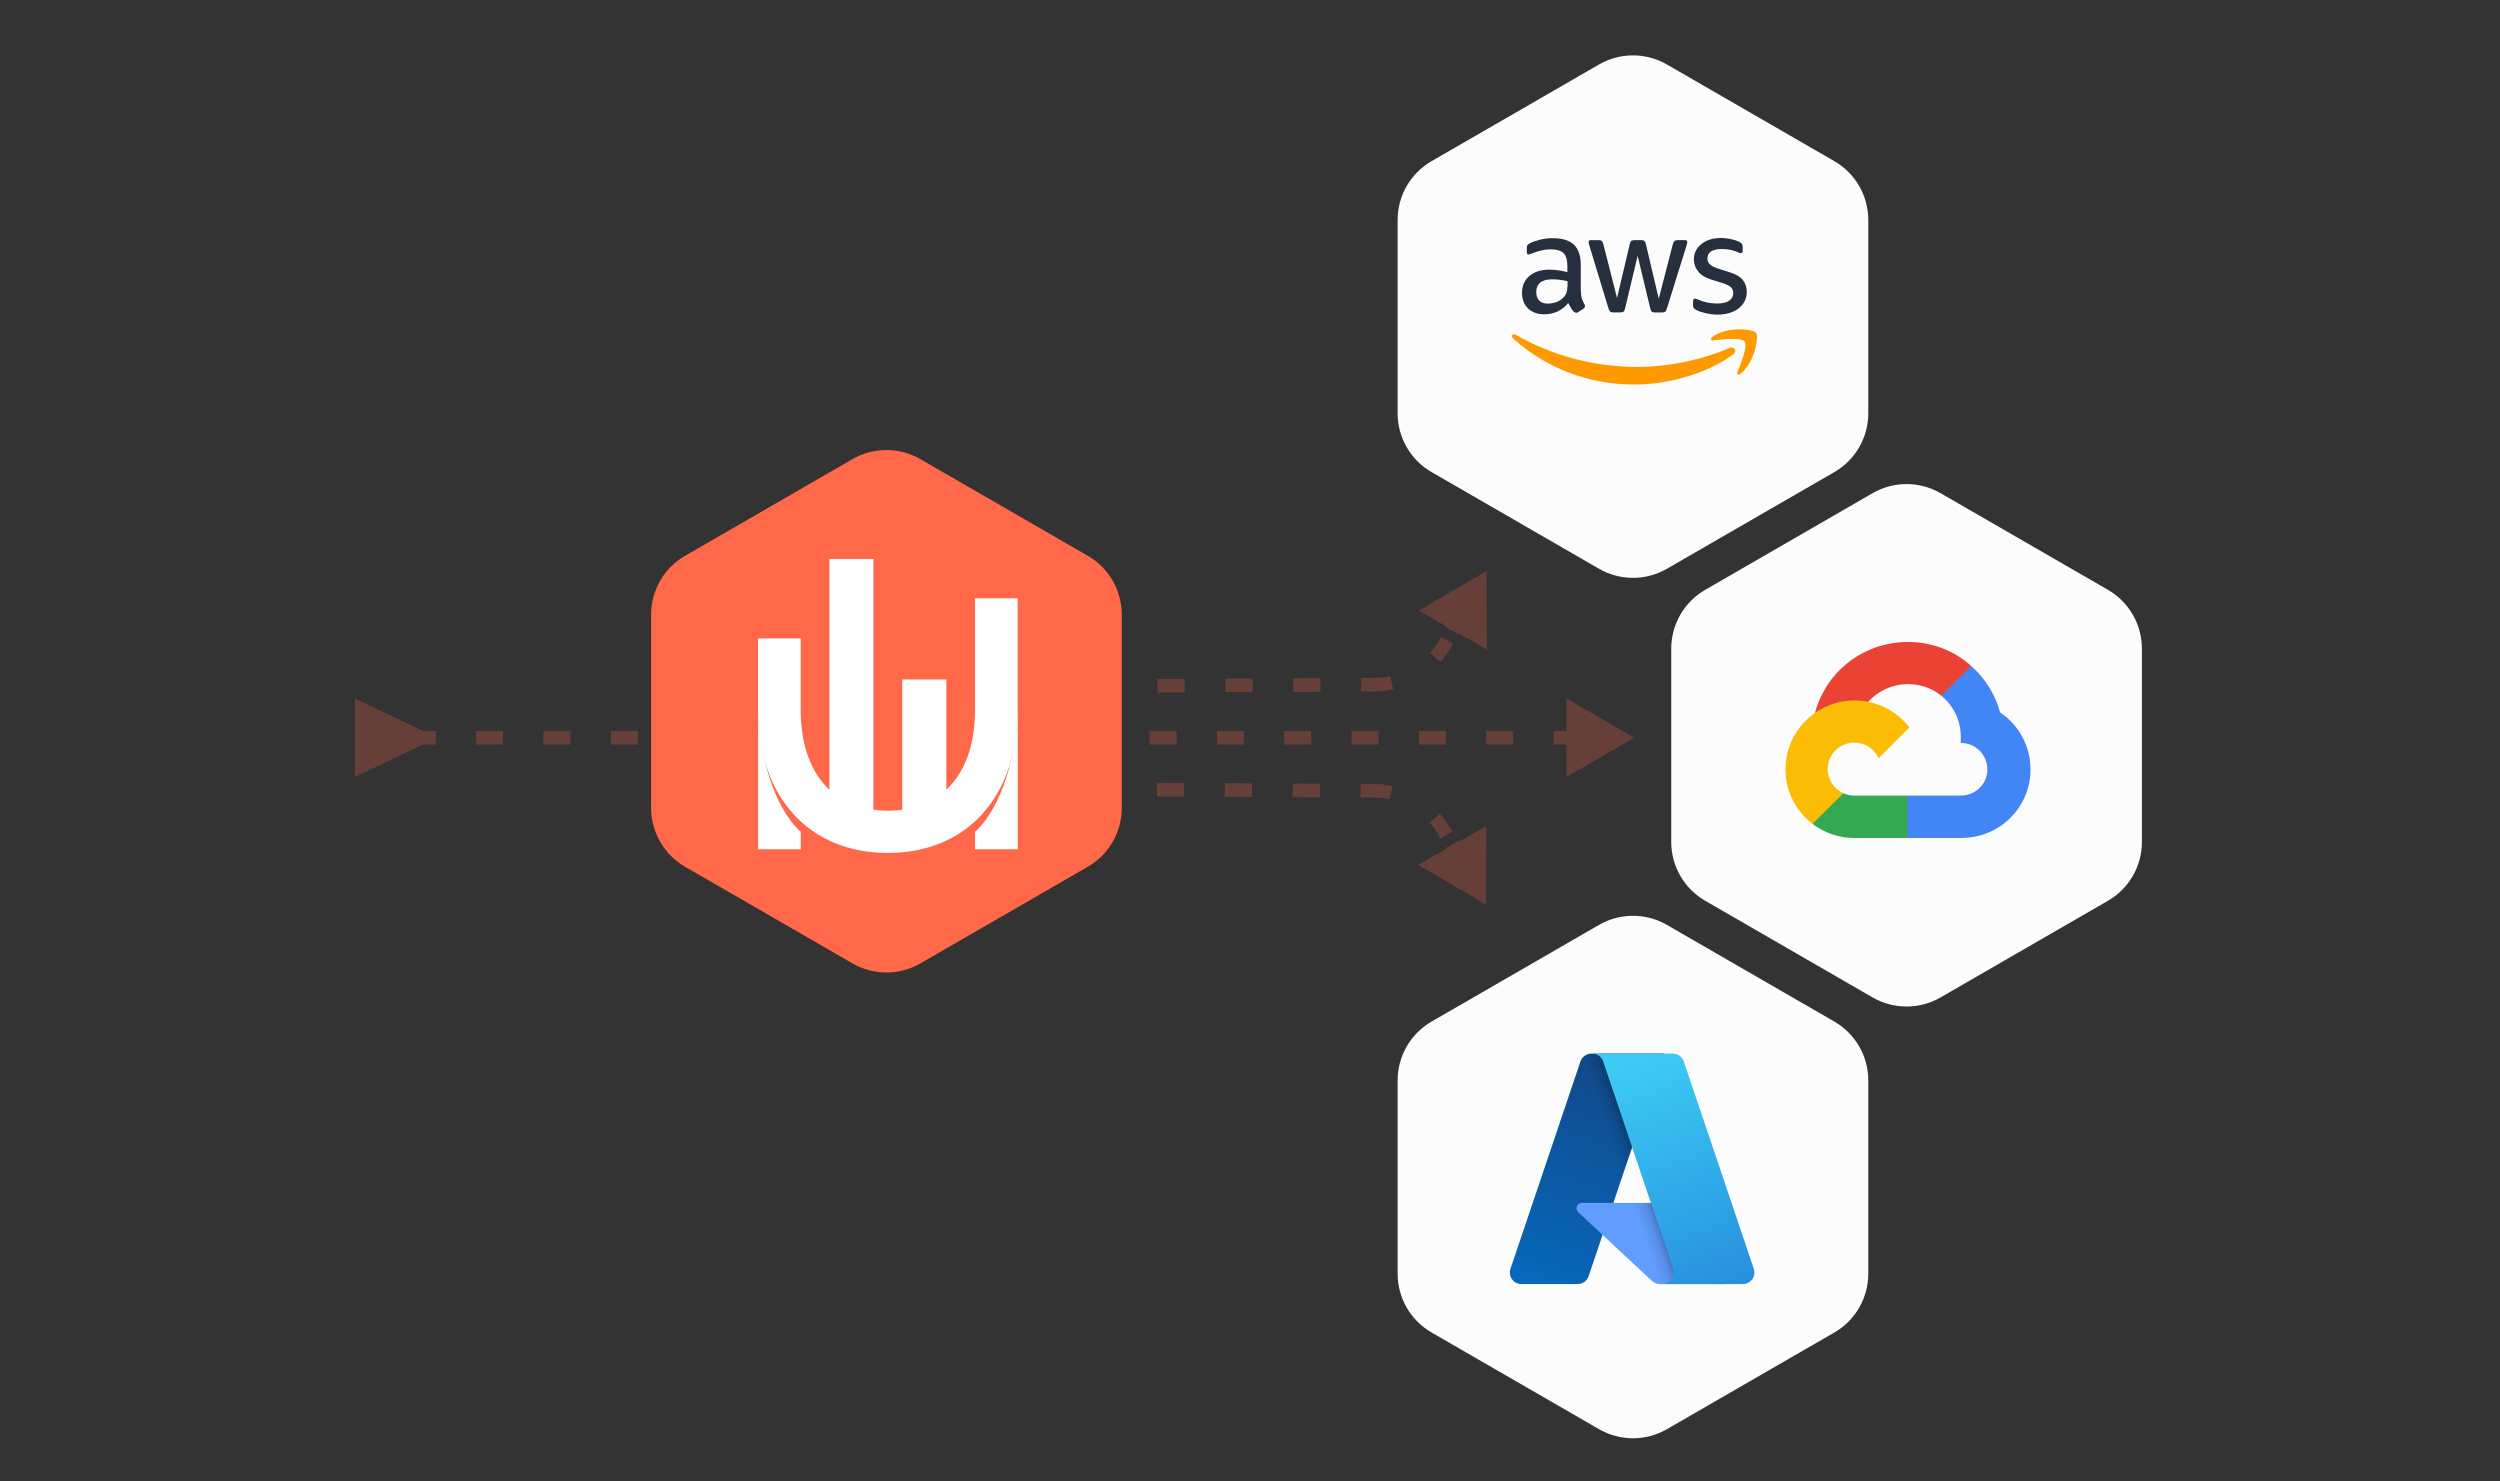 <svg width="368" height="218" viewBox="0 0 368 218" fill="none" xmlns="http://www.w3.org/2000/svg">
<rect x="0" y="0" width="368" height="218" fill="#333333" stroke="none"/>
<path d="M218.737 133.129L208.765 127.306L218.794 121.582L218.737 133.129ZM213.973 124.782L214.841 124.287L214.841 124.287L213.973 124.782ZM212.643 122.453L211.775 122.949L211.775 122.949L212.643 122.453ZM132.334 115.055L134.332 115.065L134.322 117.065L132.324 117.055L132.334 115.055ZM140.328 115.094L144.325 115.114L144.315 117.114L140.318 117.094L140.328 115.094ZM150.321 115.144L154.319 115.164L154.309 117.164L150.311 117.144L150.321 115.144ZM160.315 115.194L164.312 115.213L164.302 117.213L160.305 117.193L160.315 115.194ZM170.308 115.243L174.305 115.263L174.295 117.263L170.298 117.243L170.308 115.243ZM180.301 115.293L184.298 115.312L184.288 117.312L180.291 117.293L180.301 115.293ZM190.294 115.342L194.291 115.362L194.282 117.362L190.284 117.342L190.294 115.342ZM200.287 115.392L202.286 115.402L202.276 117.402L200.277 117.392L200.287 115.392ZM202.286 115.402C203.205 115.406 204.109 115.508 204.988 115.699L204.562 117.653C203.819 117.491 203.054 117.406 202.276 117.402L202.286 115.402ZM211.926 119.751C212.524 120.421 213.057 121.16 213.512 121.957L211.775 122.949C211.389 122.273 210.938 121.649 210.433 121.081L211.926 119.751ZM213.512 121.957L213.778 122.423L212.041 123.415L211.775 122.949L213.512 121.957ZM214.576 123.821L214.841 124.287L213.104 125.278L212.839 124.812L214.576 123.821ZM214.841 124.287L215.794 125.956L214.057 126.947L213.104 125.278L214.841 124.287ZM218.737 133.129L208.765 127.306L218.794 121.582L218.737 133.129ZM213.973 124.782L214.841 124.287L214.841 124.287L213.973 124.782ZM212.643 122.453L211.775 122.949L211.775 122.949L212.643 122.453ZM132.334 115.055L134.332 115.065L134.322 117.065L132.324 117.055L132.334 115.055ZM140.328 115.094L144.325 115.114L144.315 117.114L140.318 117.094L140.328 115.094ZM150.321 115.144L154.319 115.164L154.309 117.164L150.311 117.144L150.321 115.144ZM160.315 115.194L164.312 115.213L164.302 117.213L160.305 117.193L160.315 115.194ZM170.308 115.243L174.305 115.263L174.295 117.263L170.298 117.243L170.308 115.243ZM180.301 115.293L184.298 115.312L184.288 117.312L180.291 117.293L180.301 115.293ZM190.294 115.342L194.291 115.362L194.282 117.362L190.284 117.342L190.294 115.342ZM200.287 115.392L202.286 115.402L202.276 117.402L200.277 117.392L200.287 115.392ZM202.286 115.402C203.205 115.406 204.109 115.508 204.988 115.699L204.562 117.653C203.819 117.491 203.054 117.406 202.276 117.402L202.286 115.402ZM211.926 119.751C212.524 120.421 213.057 121.16 213.512 121.957L211.775 122.949C211.389 122.273 210.938 121.649 210.433 121.081L211.926 119.751ZM213.512 121.957L213.778 122.423L212.041 123.415L211.775 122.949L213.512 121.957ZM214.576 123.821L214.841 124.287L213.104 125.278L212.839 124.812L214.576 123.821ZM214.841 124.287L215.794 125.956L214.057 126.947L213.104 125.278L214.841 124.287Z" fill="#FF6849" fill-opacity="0.25"/>
<path d="M218.82 84.055L208.848 89.878L218.877 95.602L218.82 84.055ZM214.056 92.401L214.924 92.897L214.924 92.897L214.056 92.401ZM212.726 94.73L211.858 94.235L211.858 94.235L212.726 94.73ZM132.417 102.129L134.415 102.119L134.405 100.119L132.407 100.129L132.417 102.129ZM140.411 102.089L144.408 102.069L144.399 100.069L140.401 100.089L140.411 102.089ZM150.404 102.04L154.402 102.02L154.392 100.02L150.394 100.04L150.404 102.04ZM160.398 101.99L164.395 101.97L164.385 99.97L160.388 99.99L160.398 101.99ZM170.391 101.941L174.388 101.921L174.378 99.921L170.381 99.941L170.391 101.941ZM180.384 101.891L184.381 101.871L184.371 99.871L180.374 99.891L180.384 101.891ZM190.377 101.841L194.374 101.822L194.365 99.822L190.367 99.841L190.377 101.841ZM200.37 101.792L202.369 101.782L202.359 99.782L200.36 99.792L200.37 101.792ZM202.369 101.782C203.288 101.777 204.193 101.676 205.071 101.485L204.645 99.53C203.902 99.692 203.137 99.778 202.359 99.782L202.369 101.782ZM212.009 97.433C212.607 96.762 213.14 96.024 213.595 95.226L211.858 94.235C211.472 94.91 211.021 95.535 210.516 96.102L212.009 97.433ZM213.595 95.226L213.861 94.76L212.124 93.769L211.858 94.235L213.595 95.226ZM214.659 93.363L214.924 92.897L213.187 91.905L212.922 92.371L214.659 93.363ZM214.924 92.897L215.877 91.228L214.14 90.236L213.187 91.905L214.924 92.897ZM218.82 84.055L208.848 89.878L218.877 95.602L218.82 84.055ZM214.056 92.401L214.924 92.897L214.924 92.897L214.056 92.401ZM212.726 94.73L211.858 94.235L211.858 94.235L212.726 94.73ZM132.417 102.129L134.415 102.119L134.405 100.119L132.407 100.129L132.417 102.129ZM140.411 102.089L144.408 102.069L144.399 100.069L140.401 100.089L140.411 102.089ZM150.404 102.04L154.402 102.02L154.392 100.02L150.394 100.04L150.404 102.04ZM160.398 101.99L164.395 101.97L164.385 99.97L160.388 99.99L160.398 101.99ZM170.391 101.941L174.388 101.921L174.378 99.921L170.381 99.941L170.391 101.941ZM180.384 101.891L184.381 101.871L184.371 99.871L180.374 99.891L180.384 101.891ZM190.377 101.841L194.374 101.822L194.365 99.822L190.367 99.841L190.377 101.841ZM200.37 101.792L202.369 101.782L202.359 99.782L200.36 99.792L200.37 101.792ZM202.369 101.782C203.288 101.777 204.193 101.676 205.071 101.485L204.645 99.53C203.902 99.692 203.137 99.778 202.359 99.782L202.369 101.782ZM212.009 97.433C212.607 96.762 213.14 96.024 213.595 95.226L211.858 94.235C211.472 94.91 211.021 95.535 210.516 96.102L212.009 97.433ZM213.595 95.226L213.861 94.76L212.124 93.769L211.858 94.235L213.595 95.226ZM214.659 93.363L214.924 92.897L213.187 91.905L212.922 92.371L214.659 93.363ZM214.924 92.897L215.877 91.228L214.14 90.236L213.187 91.905L214.924 92.897Z" fill="#FF6849" fill-opacity="0.25"/>
<path d="M240.582 108.591L230.582 102.818L230.582 114.365L240.582 108.591ZM62.25 107.591L52.25 102.818L52.25 114.365L62.25 109.591L62.25 107.591ZM232.652 107.591L228.687 107.591L228.687 109.591L232.652 109.591L232.652 107.591ZM222.74 107.591L218.775 107.591L218.775 109.591L222.74 109.591L222.74 107.591ZM212.828 107.591L208.863 107.591L208.863 109.591L212.828 109.591L212.828 107.591ZM202.915 107.591L198.95 107.591L198.95 109.591L202.915 109.591L202.915 107.591ZM193.003 107.591L189.038 107.591L189.038 109.591L193.003 109.591L193.003 107.591ZM183.091 107.591L179.126 107.591L179.126 109.591L183.091 109.591L183.091 107.591ZM173.179 107.591L169.214 107.591L169.214 109.591L173.179 109.591L173.179 107.591ZM163.267 107.591L159.302 107.591L159.302 109.591L163.267 109.591L163.267 107.591ZM153.354 107.591L149.389 107.591L149.389 109.591L153.354 109.591L153.354 107.591ZM143.442 107.591L139.477 107.591L139.477 109.591L143.442 109.591L143.442 107.591ZM133.53 107.591L129.565 107.591L129.565 109.591L133.53 109.591L133.53 107.591ZM123.618 107.591L119.653 107.591L119.653 109.591L123.618 109.591L123.618 107.591ZM113.705 107.591L109.741 107.591L109.741 109.591L113.705 109.591L113.705 107.591ZM103.793 107.591L99.828 107.591L99.828 109.591L103.793 109.591L103.793 107.591ZM93.881 107.591L89.916 107.591L89.916 109.591L93.881 109.591L93.881 107.591ZM83.969 107.591L80.004 107.591L80.004 109.591L83.969 109.591L83.969 107.591ZM74.057 107.591L70.092 107.591L70.092 109.591L74.057 109.591L74.057 107.591ZM64.144 107.591L60.179 107.591L60.179 109.591L64.144 109.591L64.144 107.591ZM240.582 108.591L230.582 102.818L230.582 114.365L240.582 108.591ZM62.25 107.591L52.25 102.818L52.25 114.365L62.25 109.591L62.25 107.591ZM232.652 107.591L228.687 107.591L228.687 109.591L232.652 109.591L232.652 107.591ZM222.74 107.591L218.775 107.591L218.775 109.591L222.74 109.591L222.74 107.591ZM212.828 107.591L208.863 107.591L208.863 109.591L212.828 109.591L212.828 107.591ZM202.915 107.591L198.95 107.591L198.95 109.591L202.915 109.591L202.915 107.591ZM193.003 107.591L189.038 107.591L189.038 109.591L193.003 109.591L193.003 107.591ZM183.091 107.591L179.126 107.591L179.126 109.591L183.091 109.591L183.091 107.591ZM173.179 107.591L169.214 107.591L169.214 109.591L173.179 109.591L173.179 107.591ZM163.267 107.591L159.302 107.591L159.302 109.591L163.267 109.591L163.267 107.591ZM153.354 107.591L149.389 107.591L149.389 109.591L153.354 109.591L153.354 107.591ZM143.442 107.591L139.477 107.591L139.477 109.591L143.442 109.591L143.442 107.591ZM133.53 107.591L129.565 107.591L129.565 109.591L133.53 109.591L133.53 107.591ZM123.618 107.591L119.653 107.591L119.653 109.591L123.618 109.591L123.618 107.591ZM113.705 107.591L109.741 107.591L109.741 109.591L113.705 109.591L113.705 107.591ZM103.793 107.591L99.828 107.591L99.828 109.591L103.793 109.591L103.793 107.591ZM93.881 107.591L89.916 107.591L89.916 109.591L93.881 109.591L93.881 107.591ZM83.969 107.591L80.004 107.591L80.004 109.591L83.969 109.591L83.969 107.591ZM74.057 107.591L70.092 107.591L70.092 109.591L74.057 109.591L74.057 107.591ZM64.144 107.591L60.179 107.591L60.179 109.591L64.144 109.591L64.144 107.591Z" fill="#FF6849" fill-opacity="0.25"/>
<path d="M100.842 127.586C97.748 125.799 95.842 122.498 95.842 118.925L95.842 90.472C95.842 86.9 97.748 83.598 100.842 81.812L125.483 67.586C128.577 65.799 132.389 65.799 135.483 67.586L160.124 81.812C163.218 83.598 165.124 86.9 165.124 90.472L165.124 118.925C165.124 122.498 163.218 125.799 160.124 127.586L135.483 141.812C132.389 143.598 128.577 143.598 125.483 141.812L100.842 127.586Z" fill="#FF6849"/>
<path d="M111.59 103.696V125.012H117.869V122.461C113.86 118.784 111.586 110.745 111.586 103.682" fill="white"/>
<path d="M149.809 103.696V125.012H143.526V122.461C147.535 118.784 149.809 110.745 149.809 103.682" fill="white"/>
<path d="M143.526 88.061V104.483C143.526 109.683 142.025 113.71 139.299 116.254V100.018H132.812V119.184C132.108 119.286 131.398 119.338 130.687 119.341C129.977 119.338 129.268 119.286 128.566 119.184V82.273H122.09V116.254C119.364 113.703 117.862 109.694 117.862 104.483V93.972H111.579V104.483C111.579 117.282 119.079 125.555 130.687 125.555C142.294 125.555 149.798 117.282 149.798 104.483V88.061H143.526Z" fill="white"/>
<path d="M251.007 132.595C247.913 130.809 246.007 127.508 246.007 123.935L246.007 95.482C246.007 91.909 247.913 88.608 251.007 86.822L275.648 72.595C278.742 70.809 282.554 70.809 285.648 72.595L310.289 86.822C313.383 88.608 315.289 91.909 315.289 95.482L315.289 123.935C315.289 127.508 313.383 130.809 310.289 132.595L285.648 146.822C282.554 148.608 278.742 148.608 275.648 146.822L251.007 132.595Z" fill="#FCFCFC"/>
<path d="M286.812 102.462L289.947 99.342L290.156 98.029C284.443 92.859 275.361 93.445 270.211 99.252C268.78 100.865 267.719 102.875 267.153 104.952L268.276 104.794L274.546 103.765L275.03 103.273C277.819 100.224 282.535 99.814 285.756 102.408L286.812 102.462Z" fill="#EA4335"/>
<path d="M294.413 104.86C293.693 102.219 292.213 99.845 290.156 98.029L285.756 102.408C287.614 103.919 288.672 106.195 288.627 108.582V109.359C290.79 109.359 292.543 111.104 292.543 113.256C292.543 115.409 290.79 117.11 288.627 117.11H280.783L280.013 117.942V122.616L280.783 123.35H288.627C294.253 123.394 298.849 118.934 298.893 113.336C298.919 109.942 297.238 106.761 294.413 104.86Z" fill="#4285F4"/>
<path d="M272.951 123.35L280.783 123.35V117.11L272.951 117.11C272.393 117.11 271.852 116.99 271.345 116.76L270.234 117.099L267.077 120.219L266.802 121.281C268.572 122.611 270.732 123.36 272.951 123.35Z" fill="#34A853"/>
<path d="M272.951 103.108C267.325 103.142 262.792 107.707 262.825 113.306C262.844 116.432 264.311 119.375 266.802 121.281L271.345 116.76C269.374 115.873 268.498 113.565 269.388 111.603C270.279 109.642 272.599 108.77 274.57 109.656C275.438 110.047 276.134 110.739 276.526 111.603L281.07 107.082C279.136 104.567 276.133 103.097 272.951 103.108Z" fill="#FBBC05"/>
<path d="M210.731 196.146C207.637 194.36 205.731 191.059 205.731 187.486L205.731 159.033C205.731 155.46 207.637 152.159 210.731 150.373L235.372 136.146C238.466 134.36 242.278 134.36 245.372 136.146L270.013 150.373C273.107 152.159 275.013 155.46 275.013 159.033L275.013 187.486C275.013 191.059 273.107 194.36 270.013 196.146L245.372 210.373C242.278 212.159 238.466 212.159 235.372 210.373L210.731 196.146Z" fill="#FCFCFC"/>
<path d="M234.251 155.094H244.904L233.845 187.859C233.732 188.195 233.515 188.488 233.227 188.695C232.938 188.903 232.592 189.014 232.236 189.014H223.946C223.677 189.014 223.411 188.95 223.172 188.827C222.932 188.704 222.725 188.526 222.568 188.307C222.411 188.089 222.309 187.836 222.269 187.57C222.229 187.303 222.253 187.031 222.339 186.776L232.642 156.249C232.755 155.913 232.972 155.62 233.26 155.413C233.549 155.205 233.896 155.094 234.251 155.094Z" fill="url(#paint0_linear_3887_14943)"/>
<path d="M249.731 177.07H232.839C232.682 177.07 232.528 177.117 232.398 177.206C232.269 177.294 232.168 177.419 232.111 177.565C232.053 177.711 232.041 177.871 232.075 178.025C232.11 178.178 232.19 178.317 232.305 178.424L243.16 188.555C243.476 188.85 243.892 189.014 244.324 189.014H253.889L249.731 177.07Z" fill="#619DFF"/>
<path d="M234.251 155.094C233.892 155.092 233.542 155.206 233.251 155.418C232.961 155.63 232.746 155.929 232.638 156.272L222.352 186.748C222.26 187.004 222.231 187.278 222.268 187.548C222.304 187.818 222.405 188.074 222.562 188.297C222.719 188.519 222.927 188.7 223.169 188.825C223.411 188.95 223.679 189.014 223.951 189.014H232.455C232.772 188.957 233.068 188.817 233.313 188.609C233.558 188.401 233.743 188.131 233.85 187.827L235.901 181.782L243.229 188.616C243.536 188.87 243.921 189.01 244.319 189.014H253.849L249.669 177.07L237.485 177.073L244.942 155.094H234.251Z" fill="url(#paint1_linear_3887_14943)"/>
<path d="M247.858 156.247C247.744 155.911 247.528 155.619 247.24 155.412C246.952 155.205 246.606 155.094 246.251 155.094H234.379C234.734 155.094 235.08 155.205 235.368 155.412C235.656 155.619 235.872 155.911 235.986 156.247L246.289 186.775C246.375 187.031 246.399 187.303 246.359 187.569C246.32 187.835 246.217 188.088 246.06 188.307C245.903 188.526 245.696 188.704 245.456 188.827C245.217 188.95 244.951 189.014 244.682 189.014H256.554C256.824 189.014 257.089 188.95 257.329 188.827C257.568 188.704 257.775 188.526 257.932 188.307C258.089 188.088 258.192 187.835 258.231 187.569C258.271 187.303 258.247 187.031 258.161 186.775L247.858 156.247Z" fill="url(#paint2_linear_3887_14943)"/>
<path d="M210.73 69.494C207.636 67.707 205.73 64.406 205.73 60.834L205.73 32.38C205.73 28.808 207.636 25.507 210.73 23.72L235.371 9.494C238.465 7.707 242.277 7.707 245.371 9.494L270.013 23.72C273.107 25.507 275.012 28.808 275.013 32.38L275.012 60.834C275.013 64.406 273.107 67.707 270.013 69.494L245.371 83.72C242.277 85.507 238.465 85.507 235.371 83.72L210.73 69.494Z" fill="#FCFCFC"/>
<path d="M232.713 42.868C232.713 43.312 232.761 43.672 232.845 43.936C232.941 44.2 233.06 44.488 233.228 44.8C233.288 44.896 233.312 44.992 233.312 45.076C233.312 45.196 233.24 45.316 233.084 45.436L232.329 45.94C232.221 46.011 232.113 46.047 232.017 46.047C231.897 46.047 231.777 45.987 231.657 45.88C231.489 45.7 231.345 45.508 231.225 45.316C231.105 45.112 230.985 44.884 230.853 44.608C229.918 45.712 228.742 46.263 227.326 46.263C226.319 46.263 225.515 45.975 224.927 45.4C224.339 44.824 224.04 44.056 224.04 43.096C224.04 42.077 224.399 41.249 225.131 40.625C225.863 40.002 226.835 39.69 228.07 39.69C228.478 39.69 228.898 39.726 229.342 39.785C229.786 39.846 230.241 39.941 230.721 40.05V39.174C230.721 38.262 230.529 37.626 230.157 37.254C229.774 36.883 229.126 36.703 228.202 36.703C227.782 36.703 227.35 36.751 226.907 36.858C226.463 36.967 226.031 37.099 225.611 37.266C225.419 37.35 225.275 37.398 225.191 37.422C225.107 37.446 225.047 37.458 224.999 37.458C224.831 37.458 224.747 37.338 224.747 37.087V36.499C224.747 36.307 224.771 36.163 224.831 36.079C224.891 35.995 224.999 35.911 225.167 35.827C225.587 35.611 226.091 35.431 226.679 35.287C227.266 35.131 227.89 35.059 228.55 35.059C229.978 35.059 231.021 35.383 231.693 36.031C232.353 36.679 232.689 37.662 232.689 38.982V42.868H232.713ZM227.842 44.692C228.238 44.692 228.646 44.62 229.078 44.476C229.51 44.332 229.894 44.068 230.217 43.708C230.409 43.48 230.553 43.228 230.625 42.941C230.697 42.653 230.745 42.305 230.745 41.897V41.393C230.397 41.309 230.026 41.237 229.642 41.189C229.258 41.141 228.886 41.117 228.514 41.117C227.71 41.117 227.123 41.273 226.727 41.597C226.331 41.921 226.139 42.377 226.139 42.977C226.139 43.54 226.283 43.96 226.583 44.248C226.871 44.548 227.29 44.692 227.842 44.692ZM237.475 45.987C237.259 45.987 237.115 45.952 237.019 45.867C236.923 45.795 236.839 45.628 236.767 45.4L233.948 36.127C233.876 35.887 233.84 35.731 233.84 35.647C233.84 35.455 233.936 35.347 234.128 35.347H235.304C235.532 35.347 235.688 35.383 235.772 35.467C235.868 35.539 235.94 35.707 236.011 35.935L238.027 43.876L239.898 35.935C239.958 35.695 240.03 35.539 240.126 35.467C240.222 35.395 240.39 35.347 240.606 35.347H241.566C241.794 35.347 241.949 35.383 242.045 35.467C242.141 35.539 242.225 35.707 242.273 35.935L244.169 43.972L246.244 35.935C246.316 35.695 246.4 35.539 246.484 35.467C246.58 35.395 246.736 35.347 246.952 35.347H248.067C248.259 35.347 248.367 35.443 248.367 35.647C248.367 35.707 248.355 35.767 248.343 35.839C248.331 35.911 248.307 36.007 248.259 36.139L245.368 45.412C245.296 45.652 245.212 45.807 245.116 45.88C245.02 45.952 244.864 45.999 244.661 45.999H243.629C243.401 45.999 243.245 45.964 243.149 45.88C243.053 45.795 242.969 45.64 242.921 45.4L241.062 37.662L239.214 45.388C239.154 45.628 239.082 45.783 238.986 45.867C238.891 45.952 238.723 45.987 238.507 45.987H237.475ZM252.89 46.311C252.266 46.311 251.642 46.239 251.042 46.095C250.443 45.952 249.975 45.795 249.663 45.616C249.471 45.508 249.339 45.388 249.291 45.28C249.243 45.172 249.219 45.052 249.219 44.944V44.332C249.219 44.08 249.315 43.96 249.495 43.96C249.567 43.96 249.639 43.972 249.711 43.996C249.783 44.02 249.891 44.068 250.011 44.116C250.419 44.296 250.862 44.44 251.33 44.536C251.81 44.632 252.278 44.68 252.758 44.68C253.514 44.68 254.101 44.548 254.509 44.284C254.917 44.02 255.133 43.636 255.133 43.144C255.133 42.809 255.025 42.533 254.809 42.305C254.593 42.077 254.185 41.873 253.598 41.681L251.858 41.141C250.982 40.865 250.335 40.457 249.939 39.917C249.543 39.39 249.339 38.802 249.339 38.178C249.339 37.674 249.447 37.23 249.663 36.846C249.879 36.463 250.167 36.127 250.527 35.863C250.886 35.587 251.294 35.383 251.774 35.239C252.254 35.095 252.758 35.035 253.286 35.035C253.55 35.035 253.825 35.047 254.089 35.083C254.365 35.119 254.617 35.167 254.869 35.215C255.109 35.275 255.337 35.335 255.553 35.407C255.769 35.479 255.937 35.551 256.057 35.623C256.225 35.719 256.345 35.815 256.417 35.923C256.489 36.019 256.525 36.151 256.525 36.319V36.883C256.525 37.134 256.429 37.266 256.249 37.266C256.153 37.266 255.997 37.218 255.793 37.122C255.109 36.811 254.341 36.655 253.49 36.655C252.806 36.655 252.266 36.763 251.894 36.99C251.522 37.218 251.33 37.566 251.33 38.058C251.33 38.394 251.45 38.682 251.69 38.91C251.93 39.138 252.374 39.366 253.01 39.57L254.713 40.109C255.577 40.385 256.201 40.769 256.573 41.261C256.944 41.753 257.124 42.317 257.124 42.941C257.124 43.456 257.016 43.924 256.812 44.332C256.597 44.74 256.309 45.1 255.937 45.388C255.565 45.688 255.121 45.904 254.605 46.059C254.065 46.227 253.502 46.311 252.89 46.311Z" fill="#252F3E"/>
<path fill-rule="evenodd" clip-rule="evenodd" d="M255.157 52.141C251.21 55.056 245.476 56.604 240.546 56.604C233.636 56.604 227.411 54.048 222.708 49.802C222.336 49.466 222.672 49.01 223.116 49.274C228.202 52.225 234.476 54.013 240.966 54.013C245.344 54.013 250.155 53.101 254.581 51.23C255.241 50.93 255.805 51.661 255.157 52.141Z" fill="#FF9900"/>
<path fill-rule="evenodd" clip-rule="evenodd" d="M256.799 50.269C256.296 49.621 253.465 49.957 252.181 50.113C251.797 50.161 251.737 49.825 252.085 49.573C254.34 47.99 258.047 48.445 258.479 48.973C258.911 49.513 258.359 53.22 256.248 54.995C255.924 55.271 255.612 55.127 255.756 54.767C256.236 53.58 257.303 50.905 256.799 50.269Z" fill="#FF9900"/>
<defs>
<linearGradient id="paint0_linear_3887_14943" x1="238.134" y1="157.608" x2="227.071" y2="190.29" gradientUnits="userSpaceOnUse">
<stop stop-color="#114A8B"/>
<stop offset="1" stop-color="#0669BC"/>
</linearGradient>
<linearGradient id="paint1_linear_3887_14943" x1="241.59" y1="172.838" x2="239.031" y2="173.703" gradientUnits="userSpaceOnUse">
<stop stop-opacity="0.3"/>
<stop offset="0.071" stop-opacity="0.2"/>
<stop offset="0.321" stop-opacity="0.1"/>
<stop offset="0.623" stop-opacity="0.05"/>
<stop offset="1" stop-opacity="0"/>
</linearGradient>
<linearGradient id="paint2_linear_3887_14943" x1="240.183" y1="156.654" x2="252.327" y2="189.007" gradientUnits="userSpaceOnUse">
<stop stop-color="#3CCBF4"/>
<stop offset="1" stop-color="#2892DF"/>
</linearGradient>
</defs>
</svg>
